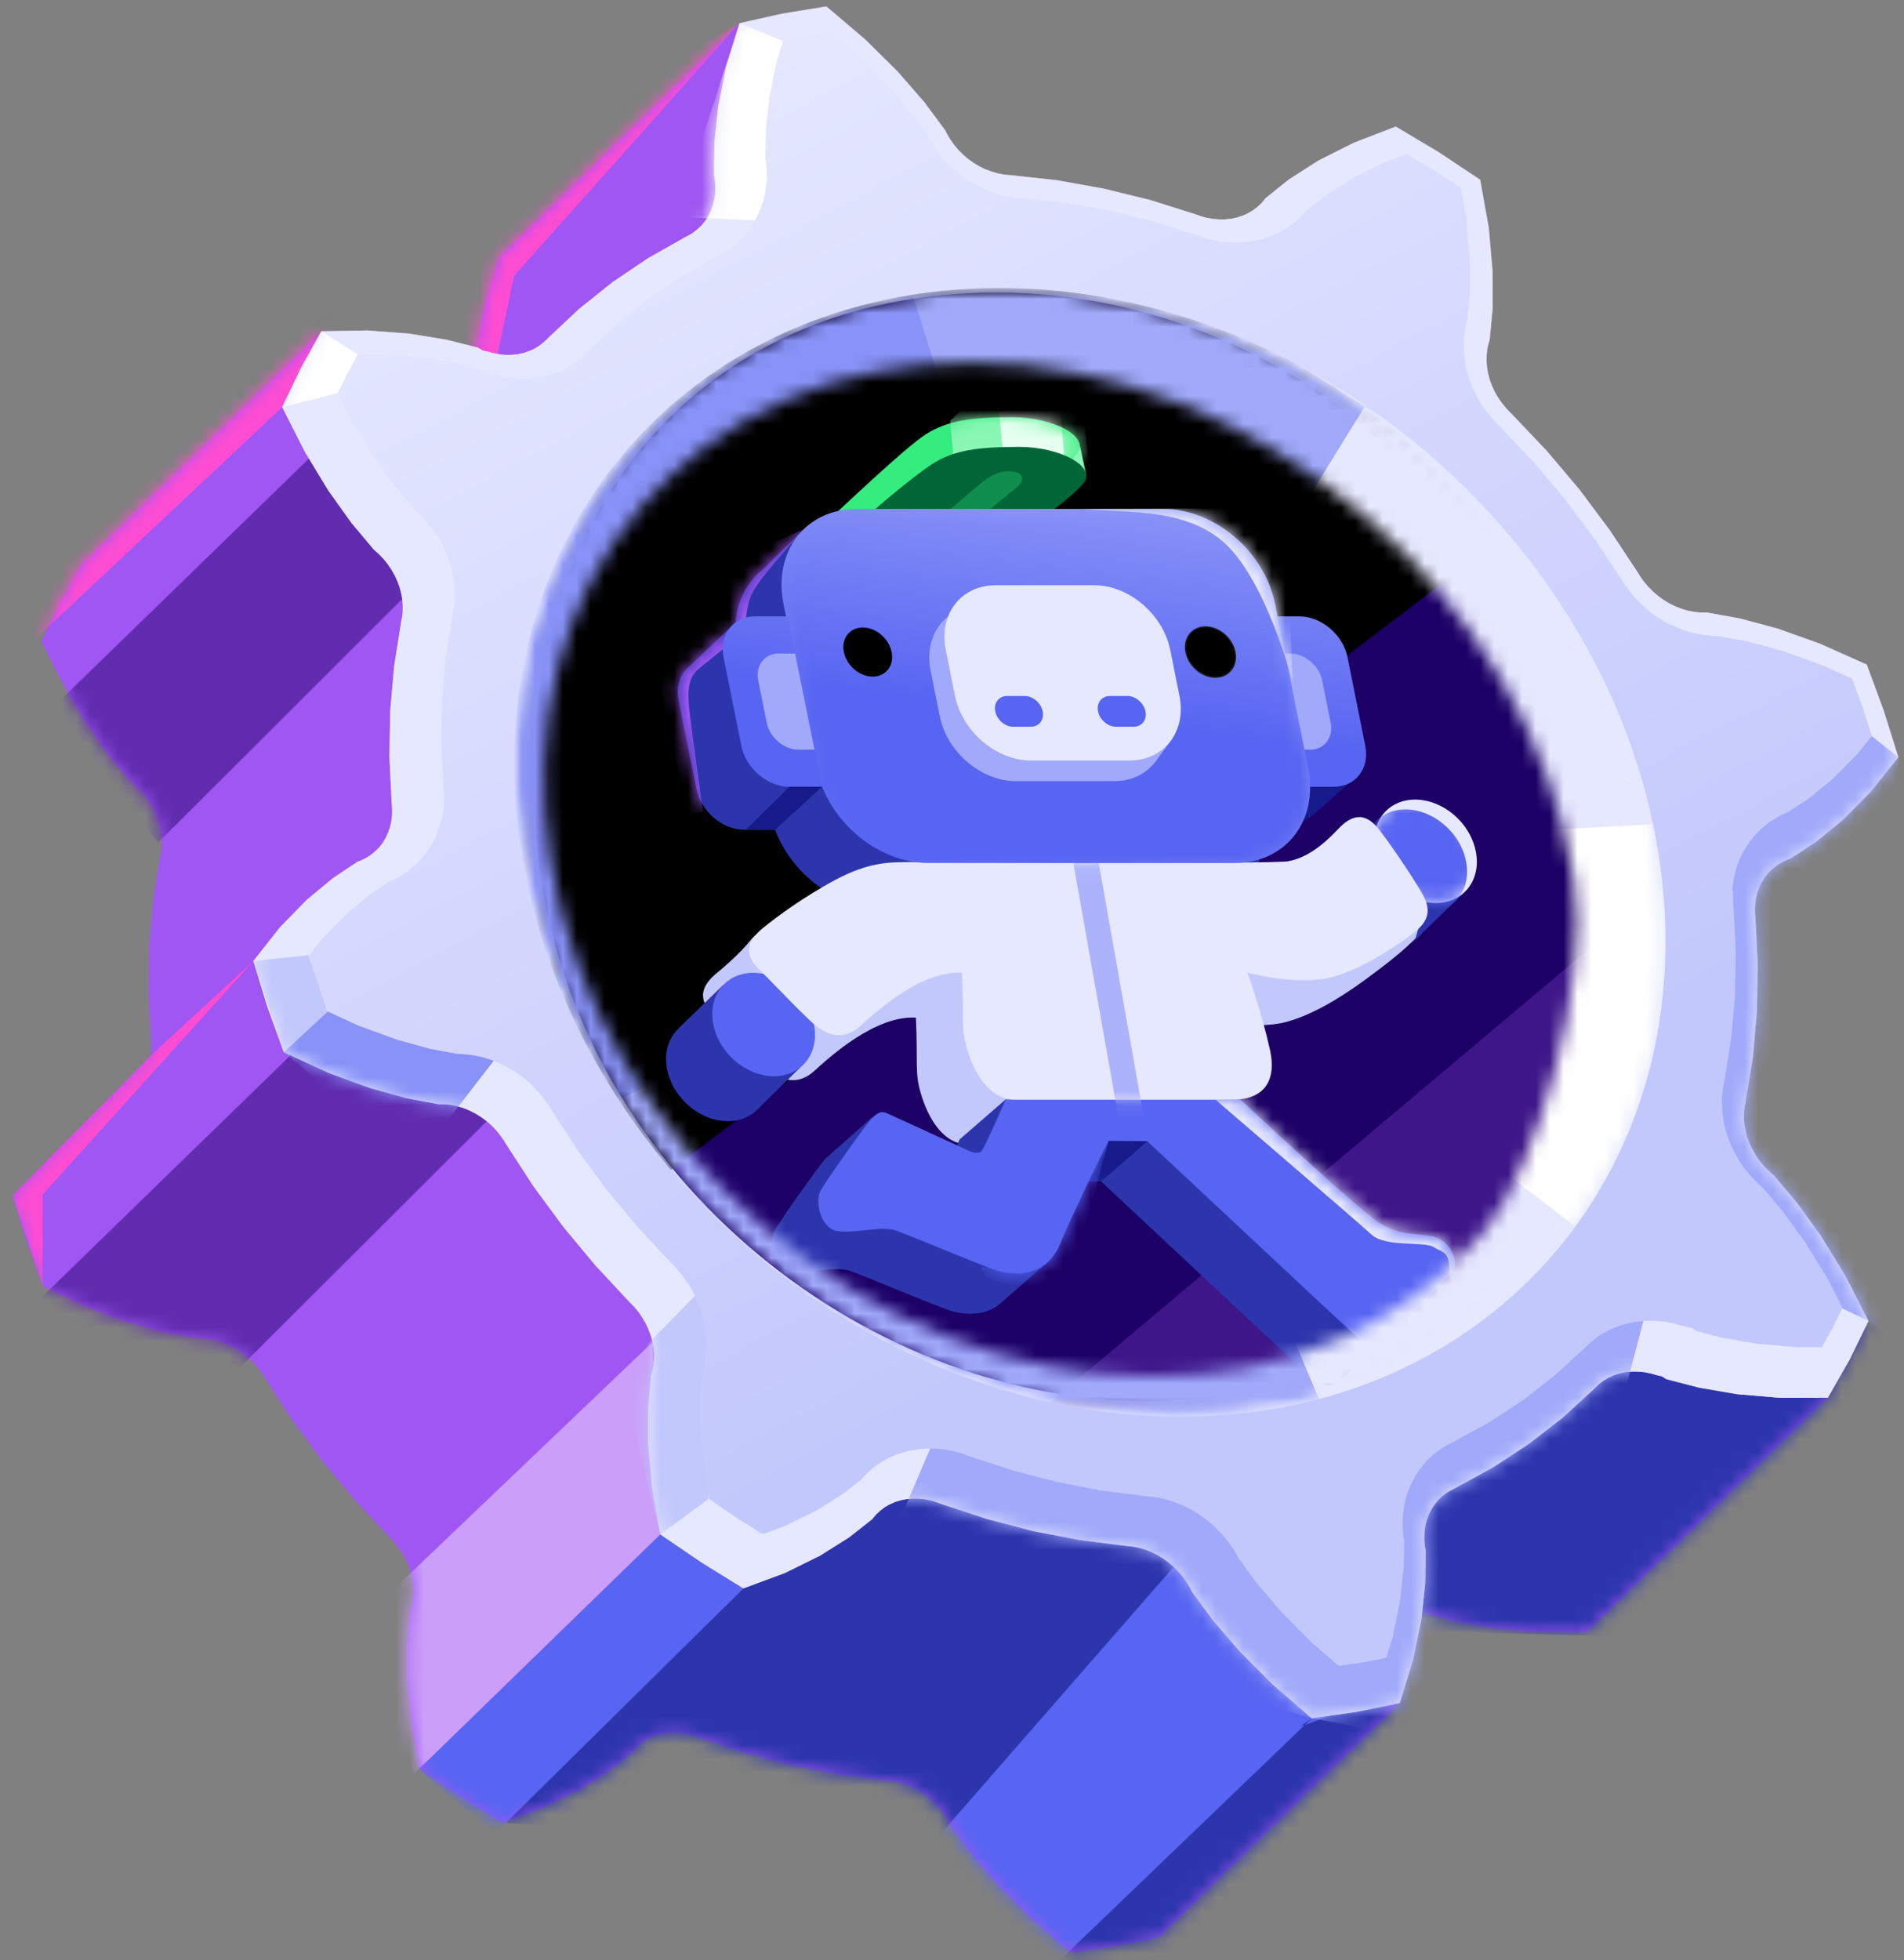 <svg viewBox="0 0 137 141" fill="none" xmlns="http://www.w3.org/2000/svg">
<rect x="0" y="0" width="137" height="141" fill="#808080" stroke="none"/>
<path d="M59.46 0.463L53.212 1.668L35.879 18.521L34.926 21.616L34.348 24.491L34.071 27.098L34.038 29.395L34.112 29.859L34.136 30.315L34.12 30.763L34.063 31.195L33.965 31.61L33.819 32.009L33.631 32.384L33.411 32.726L33.159 33.052L32.857 33.337L32.532 33.598L32.263 33.761L31.978 33.907L29.282 35.43L28.744 35.797L23.124 23.831L5.791 40.676L4.3 43.356L2.973 46.133L4.602 49.359L6.288 52.136L7.957 54.474L9.554 56.38L9.929 56.714L10.271 57.064L10.572 57.447L10.841 57.846L11.077 58.253L11.273 58.685L11.427 59.125L11.541 59.573L11.615 60.021L11.647 60.469L11.639 60.917L11.598 61.242L11.533 61.568L11.02 64.753L10.743 68.003L10.686 71.294L10.849 74.625L10.882 75.089L10.873 75.537L10.816 75.969L0.896 85.988L1.906 89.278L3.087 92.545L6.328 94.035L9.285 95.127L11.932 95.86L14.237 96.283L14.685 96.291L15.142 96.34L15.589 96.43L16.029 96.568L16.461 96.748L16.876 96.959L17.284 97.212L17.666 97.497L18.025 97.814L18.367 98.165L18.677 98.548L18.888 98.849L19.084 99.167L21.039 102.18L23.181 105.08L25.494 107.866L27.962 110.521L28.312 110.879L28.622 111.262L28.899 111.661L29.143 112.085L29.339 112.517L29.502 112.956L29.624 113.396L29.697 113.852L29.738 114.3L29.73 114.74L29.673 115.18L29.607 115.506L29.51 115.815L29.306 118.072V120.735L29.575 123.798L30.178 127.235L33.126 129.247L36.156 131.12L39.145 130.013L41.67 128.766L43.756 127.455L45.425 126.144L45.694 125.818L45.996 125.533L46.321 125.28L46.68 125.077L47.063 124.906L47.462 124.783L47.885 124.702L48.317 124.661H48.757L49.205 124.71L49.661 124.8L50.003 124.897L50.345 125.028L53.66 126.119L57.008 126.991L60.364 127.642L63.728 128.066L64.192 128.115L64.648 128.204L65.104 128.343L65.544 128.514L65.968 128.734L66.383 128.986L66.774 129.271L67.141 129.589L67.483 129.939L67.8 130.322L68.085 130.721L68.273 131.047L68.444 131.381L69.942 133.417L71.865 135.649L74.227 138.019L77.053 140.463L80.246 140.007L83.382 139.371L100.715 122.519L93.841 119.815L95.127 118.813L97.408 116.728L97.71 116.426L98.043 116.174L98.41 115.954L98.793 115.783L99.2 115.653L99.624 115.563L100.064 115.522H100.512L100.968 115.563L101.424 115.653L101.88 115.783L102.246 115.864L102.564 116.068L104.918 116.679L107.655 117.151L110.758 117.412L114.187 117.404L131.52 100.551L134.445 95.029L108.298 98.311L108.258 98.165L93.914 104.217L73.95 101.912L49.188 86.639L35.684 62.872L42.583 35.683L59.46 0.463Z" fill="#A056F2"/>
<mask id="mask0_3282_122325" style="mask-type:luminance" maskUnits="userSpaceOnUse" x="0" y="0" width="135" height="141">
<path d="M59.46 0.463L53.212 1.668L35.879 18.521L34.926 21.616L34.348 24.491L34.071 27.098L34.038 29.395L34.112 29.859L34.136 30.315L34.12 30.763L34.063 31.195L33.965 31.61L33.819 32.009L33.631 32.384L33.411 32.726L33.159 33.052L32.857 33.337L32.532 33.598L32.263 33.761L31.978 33.907L29.282 35.43L28.744 35.797L23.124 23.831L5.791 40.676L4.3 43.356L2.973 46.133L4.602 49.359L6.288 52.136L7.957 54.474L9.554 56.38L9.929 56.714L10.271 57.064L10.572 57.447L10.841 57.846L11.077 58.253L11.273 58.685L11.427 59.125L11.541 59.573L11.615 60.021L11.647 60.469L11.639 60.917L11.598 61.242L11.533 61.568L11.02 64.753L10.743 68.003L10.686 71.294L10.849 74.625L10.882 75.089L10.873 75.537L10.816 75.969L0.896 85.988L1.906 89.278L3.087 92.545L6.328 94.035L9.285 95.127L11.932 95.86L14.237 96.283L14.685 96.291L15.142 96.34L15.589 96.43L16.029 96.568L16.461 96.748L16.876 96.959L17.284 97.212L17.666 97.497L18.025 97.814L18.367 98.165L18.677 98.548L18.888 98.849L19.084 99.167L21.039 102.18L23.181 105.08L25.494 107.866L27.962 110.521L28.312 110.879L28.622 111.262L28.899 111.661L29.143 112.085L29.339 112.517L29.502 112.956L29.624 113.396L29.697 113.852L29.738 114.3L29.73 114.74L29.673 115.18L29.607 115.506L29.51 115.815L29.306 118.072V120.735L29.575 123.798L30.178 127.235L33.126 129.247L36.156 131.12L39.145 130.013L41.67 128.766L43.756 127.455L45.425 126.144L45.694 125.818L45.996 125.533L46.321 125.28L46.68 125.077L47.063 124.906L47.462 124.783L47.885 124.702L48.317 124.661H48.757L49.205 124.71L49.661 124.8L50.003 124.897L50.345 125.028L53.66 126.119L57.008 126.991L60.364 127.642L63.728 128.066L64.192 128.115L64.648 128.204L65.104 128.343L65.544 128.514L65.968 128.734L66.383 128.986L66.774 129.271L67.141 129.589L67.483 129.939L67.8 130.322L68.085 130.721L68.273 131.047L68.444 131.381L69.942 133.417L71.865 135.649L74.227 138.019L77.053 140.463L80.246 140.007L83.382 139.371L100.715 122.519L93.841 119.815L95.127 118.813L97.408 116.728L97.71 116.426L98.043 116.174L98.41 115.954L98.793 115.783L99.2 115.653L99.624 115.563L100.064 115.522H100.512L100.968 115.563L101.424 115.653L101.88 115.783L102.246 115.864L102.564 116.068L104.918 116.679L107.655 117.151L110.758 117.412L114.187 117.404L131.52 100.551L134.445 95.029L108.298 98.311L108.258 98.165L93.914 104.217L73.95 101.912L49.188 86.639L35.684 62.872L42.583 35.683L59.46 0.463Z" fill="white"/>
</mask>
<g mask="url(#mask0_3282_122325)">
<path d="M84.107 112.42L108.266 121.07L68.069 158.489L63.752 134.559L84.107 112.42Z" fill="#5865F2"/>
<path d="M53.489 114.268L36.156 131.121L66.375 133.426L86.135 110.79L62.424 102.278L53.489 114.268Z" fill="#2D35AD"/>
<path d="M30.137 127.275L35.553 131.975L53.489 114.267L47.527 110.374L30.137 127.275Z" fill="#5865F2"/>
<path d="M109.056 98.693L90.273 117.012L121.225 117.851L140.985 95.215L117.266 86.695" fill="#2D35AD"/>
<path d="M21.136 75.692L0.895 95.371L16.852 98.784L35.325 80.36L21.136 75.692Z" fill="#612CAF"/>
<path d="M10.816 75.969L0.895 85.987L3.086 92.544L3.07 85.93L18.228 69.135L10.816 75.969Z" fill="#FF4CD2"/>
<path d="M24.142 31.13L29.835 42.199L11.362 60.632L3.893 50.809L24.142 31.13Z" fill="#612CAF"/>
<path d="M33.159 7.313L-10.597 39.813L2.451 46.052L20.306 29.289L33.159 7.313Z" fill="#FF4CD2"/>
<path d="M46.957 96.552L28.329 114.325L26.911 130.411L47.511 110.382L46.957 96.552Z" fill="#CA9EF9"/>
<path d="M94.386 123.611L76.214 141.066L89.271 147.306L105.407 119.84L93.547 124.214" fill="#2D35AD"/>
<path d="M53.212 1.668L36.995 19.832L35.138 28.612L29.868 29.272L32.059 13.601L53.212 1.668Z" fill="#FF4CD2"/>
</g>
<path d="M107.077 26.878L107.199 27.334L107.362 27.774L107.565 28.206L107.81 28.629L108.095 29.028L108.412 29.411L108.763 29.769L111.288 32.425L113.65 35.218L115.833 38.143L117.845 41.181L118.04 41.498L118.26 41.808L118.578 42.191L118.928 42.541L119.294 42.859L119.694 43.152L120.101 43.404L120.532 43.616L120.98 43.795L121.428 43.926L121.893 44.015L122.357 44.064H122.821L125.183 44.488L127.912 45.221L130.966 46.312L134.322 47.811L135.544 51.126L136.595 54.474L134.599 56.966L132.604 58.978L130.665 60.566L128.841 61.756L128.531 61.878L128.238 62.016L127.879 62.236L127.546 62.497L127.252 62.79L126.992 63.108L126.764 63.466L126.584 63.841L126.438 64.248L126.34 64.663L126.283 65.112L126.267 65.559L126.307 66.032L126.478 69.412L126.413 72.76L126.128 76.05L125.599 79.284L125.534 79.61L125.493 79.944L125.477 80.4L125.509 80.856L125.591 81.312L125.705 81.768L125.868 82.208L126.071 82.648L126.307 83.072L126.584 83.479L126.902 83.862L127.252 84.22L127.635 84.562L129.289 86.509L131.015 88.904L132.758 91.738L134.444 95.029L133.068 97.847L131.52 100.551L128.091 100.559L124.996 100.299L122.251 99.826L119.897 99.216L119.579 99.012L119.213 98.93L118.757 98.8L118.301 98.71L117.845 98.67H117.397L116.957 98.71L116.533 98.8L116.134 98.93L115.743 99.11L115.385 99.321L115.043 99.574L114.741 99.875L112.461 101.969L110.017 103.866L107.419 105.569L104.682 107.067L104.389 107.214L104.112 107.377L103.778 107.63L103.485 107.915L103.216 108.24L102.996 108.582L102.808 108.957L102.662 109.356L102.556 109.772L102.499 110.212L102.483 110.66L102.507 111.116L102.589 111.588L102.548 113.901L102.271 116.524L101.676 119.408L100.715 122.519L97.579 123.154L94.386 123.61L91.56 121.167L89.198 118.797L87.275 116.565L85.777 114.529L85.606 114.195L85.418 113.877L85.133 113.47L84.816 113.087L84.474 112.737L84.107 112.419L83.716 112.134L83.301 111.881L82.877 111.661L82.437 111.49L81.981 111.352L81.525 111.262L81.061 111.213L77.697 110.79L74.341 110.146L70.993 109.267L67.678 108.175L67.336 108.053L66.994 107.947L66.538 107.858L66.09 107.809H65.65L65.218 107.849L64.795 107.931L64.396 108.053L64.013 108.224L63.654 108.428L63.329 108.68L63.027 108.965L62.758 109.291L61.089 110.603L59.004 111.914L56.478 113.16L53.489 114.268L50.459 112.394L47.511 110.383L46.908 106.945L46.639 103.883V101.219L46.843 98.971L46.94 98.653L47.006 98.328L47.063 97.896L47.071 97.448L47.03 97L46.957 96.552L46.834 96.104L46.672 95.664L46.476 95.233L46.232 94.817L45.963 94.41L45.645 94.027L45.295 93.669L42.827 91.021L40.514 88.236L38.372 85.328L36.417 82.314L36.221 81.996L36.01 81.695L35.7 81.312L35.366 80.962L34.999 80.644L34.617 80.359L34.209 80.107L33.794 79.895L33.362 79.716L32.922 79.585L32.474 79.488L32.018 79.439H31.57L29.265 79.007L26.626 78.274L23.661 77.191L20.42 75.692L19.238 72.434L18.229 69.135L20.151 66.7L22.081 64.721L23.963 63.165L25.722 61.992L26.023 61.878L26.3 61.739L26.659 61.519L26.977 61.259L27.27 60.974L27.522 60.656L27.734 60.306L27.913 59.931L28.052 59.54L28.149 59.125L28.206 58.685L28.215 58.237L28.182 57.781L28.019 54.449L28.076 51.151L28.361 47.901L28.866 44.724L28.931 44.398L28.972 44.064L28.98 43.616L28.956 43.168L28.874 42.72L28.76 42.272L28.605 41.833L28.41 41.409L28.174 40.993L27.905 40.594L27.604 40.22L27.262 39.861L26.895 39.535L25.29 37.621L23.621 35.284L21.935 32.506L20.305 29.289L21.633 26.503L23.124 23.831L26.447 23.774L29.461 24.003L32.116 24.434L34.413 25.013L34.723 25.216L35.081 25.29L35.529 25.412L35.969 25.493L36.417 25.534L36.849 25.526L37.28 25.477L37.696 25.387L38.087 25.249L38.469 25.078L38.82 24.858L39.145 24.605L39.447 24.304L41.679 22.211L44.073 20.297L46.623 18.578L49.311 17.055L49.596 16.908L49.864 16.745L50.19 16.485L50.492 16.2L50.744 15.882L50.972 15.531L51.151 15.157L51.298 14.758L51.396 14.342L51.461 13.911L51.477 13.471L51.445 13.015L51.371 12.55L51.404 10.253L51.681 7.647L52.267 4.772L53.212 1.668L56.307 0.976L59.46 0.463L62.262 2.841L64.607 5.163L66.513 7.354L68.004 9.366L68.175 9.691L68.362 10.009L68.647 10.408L68.957 10.783L69.299 11.125L69.666 11.443L70.056 11.72L70.464 11.964L70.895 12.176L71.335 12.339L71.783 12.469L72.24 12.559L72.704 12.599L76.06 12.966L79.424 13.569L82.771 14.391L86.103 15.442L86.445 15.564L86.795 15.662L87.251 15.743L87.699 15.784H88.147L88.587 15.735L89.002 15.646L89.41 15.515L89.792 15.344L90.151 15.132L90.485 14.88L90.794 14.587L91.063 14.253L92.741 12.909L94.851 11.557L97.408 10.27L100.43 9.105L103.509 10.938L106.506 12.933L107.125 16.395L107.394 19.474L107.402 22.162L107.191 24.442L107.093 24.76L107.02 25.086L106.971 25.526L106.963 25.974L106.995 26.43L107.077 26.878Z" fill="#CA9EF9"/>
<path d="M107.077 26.878L107.199 27.334L107.362 27.774L107.565 28.206L107.81 28.629L108.095 29.028L108.412 29.411L108.763 29.769L111.288 32.425L113.65 35.218L115.833 38.143L117.845 41.181L118.04 41.498L118.26 41.808L118.578 42.191L118.928 42.541L119.294 42.859L119.694 43.152L120.101 43.404L120.532 43.616L120.98 43.795L121.428 43.926L121.893 44.015L122.357 44.064H122.821L125.183 44.488L127.912 45.221L130.966 46.312L134.322 47.811L135.544 51.126L136.595 54.474L134.599 56.966L132.604 58.978L130.665 60.566L128.841 61.756L128.531 61.878L128.238 62.016L127.879 62.236L127.546 62.497L127.252 62.79L126.992 63.108L126.764 63.466L126.584 63.841L126.438 64.248L126.34 64.663L126.283 65.112L126.267 65.559L126.307 66.032L126.478 69.412L126.413 72.76L126.128 76.05L125.599 79.284L125.534 79.61L125.493 79.944L125.477 80.4L125.509 80.856L125.591 81.312L125.705 81.768L125.868 82.208L126.071 82.648L126.307 83.072L126.584 83.479L126.902 83.862L127.252 84.22L127.635 84.562L129.289 86.509L131.015 88.904L132.758 91.738L134.444 95.029L133.068 97.847L131.52 100.551L128.091 100.559L124.996 100.299L122.251 99.826L119.897 99.216L119.579 99.012L119.213 98.93L118.757 98.8L118.301 98.71L117.845 98.67H117.397L116.957 98.71L116.533 98.8L116.134 98.93L115.743 99.11L115.385 99.321L115.043 99.574L114.741 99.875L112.461 101.969L110.017 103.866L107.419 105.569L104.682 107.067L104.389 107.214L104.112 107.377L103.778 107.63L103.485 107.915L103.216 108.24L102.996 108.582L102.808 108.957L102.662 109.356L102.556 109.772L102.499 110.212L102.483 110.66L102.507 111.116L102.589 111.588L102.548 113.901L102.271 116.524L101.676 119.408L100.715 122.519L97.579 123.154L94.386 123.61L91.56 121.167L89.198 118.797L87.275 116.565L85.777 114.529L85.606 114.195L85.418 113.877L85.133 113.47L84.816 113.087L84.474 112.737L84.107 112.419L83.716 112.134L83.301 111.881L82.877 111.661L82.437 111.49L81.981 111.352L81.525 111.262L81.061 111.213L77.697 110.79L74.341 110.146L70.993 109.267L67.678 108.175L67.336 108.053L66.994 107.947L66.538 107.858L66.09 107.809H65.65L65.218 107.849L64.795 107.931L64.396 108.053L64.013 108.224L63.654 108.428L63.329 108.68L63.027 108.965L62.758 109.291L61.089 110.603L59.004 111.914L56.478 113.16L53.489 114.268L50.459 112.394L47.511 110.383L46.908 106.945L46.639 103.883V101.219L46.843 98.971L46.94 98.653L47.006 98.328L47.063 97.896L47.071 97.448L47.03 97L46.957 96.552L46.834 96.104L46.672 95.664L46.476 95.233L46.232 94.817L45.963 94.41L45.645 94.027L45.295 93.669L42.827 91.021L40.514 88.236L38.372 85.328L36.417 82.314L36.221 81.996L36.01 81.695L35.7 81.312L35.366 80.962L34.999 80.644L34.617 80.359L34.209 80.107L33.794 79.895L33.362 79.716L32.922 79.585L32.474 79.488L32.018 79.439H31.57L29.265 79.007L26.626 78.274L23.661 77.191L20.42 75.692L19.238 72.434L18.229 69.135L20.151 66.7L22.081 64.721L23.963 63.165L25.722 61.992L26.023 61.878L26.3 61.739L26.659 61.519L26.977 61.259L27.27 60.974L27.522 60.656L27.734 60.306L27.913 59.931L28.052 59.54L28.149 59.125L28.206 58.685L28.215 58.237L28.182 57.781L28.019 54.449L28.076 51.151L28.361 47.901L28.866 44.724L28.931 44.398L28.972 44.064L28.98 43.616L28.956 43.168L28.874 42.72L28.76 42.272L28.605 41.833L28.41 41.409L28.174 40.993L27.905 40.594L27.604 40.22L27.262 39.861L26.895 39.535L25.29 37.621L23.621 35.284L21.935 32.506L20.305 29.289L21.633 26.503L23.124 23.831L26.447 23.774L29.461 24.003L32.116 24.434L34.413 25.013L34.723 25.216L35.081 25.29L35.529 25.412L35.969 25.493L36.417 25.534L36.849 25.526L37.28 25.477L37.696 25.387L38.087 25.249L38.469 25.078L38.82 24.858L39.145 24.605L39.447 24.304L41.679 22.211L44.073 20.297L46.623 18.578L49.311 17.055L49.596 16.908L49.864 16.745L50.19 16.485L50.492 16.2L50.744 15.882L50.972 15.531L51.151 15.157L51.298 14.758L51.396 14.342L51.461 13.911L51.477 13.471L51.445 13.015L51.371 12.55L51.404 10.253L51.681 7.647L52.267 4.772L53.212 1.668L56.307 0.976L59.46 0.463L62.262 2.841L64.607 5.163L66.513 7.354L68.004 9.366L68.175 9.691L68.362 10.009L68.647 10.408L68.957 10.783L69.299 11.125L69.666 11.443L70.056 11.72L70.464 11.964L70.895 12.176L71.335 12.339L71.783 12.469L72.24 12.559L72.704 12.599L76.06 12.966L79.424 13.569L82.771 14.391L86.103 15.442L86.445 15.564L86.795 15.662L87.251 15.743L87.699 15.784H88.147L88.587 15.735L89.002 15.646L89.41 15.515L89.792 15.344L90.151 15.132L90.485 14.88L90.794 14.587L91.063 14.253L92.741 12.909L94.851 11.557L97.408 10.27L100.43 9.105L103.509 10.938L106.506 12.933L107.125 16.395L107.394 19.474L107.402 22.162L107.191 24.442L107.093 24.76L107.02 25.086L106.971 25.526L106.963 25.974L106.995 26.43L107.077 26.878Z" fill="#E6E8FF"/>
<mask id="mask1_3282_122325" style="mask-type:luminance" maskUnits="userSpaceOnUse" x="18" y="0" width="119" height="124">
<path d="M56.308 0.976L53.212 1.668L52.267 4.771L51.681 7.647L51.404 10.253L51.371 12.55L51.445 13.014L51.478 13.47L51.461 13.91L51.396 14.342L51.298 14.758L51.151 15.156L50.972 15.531L50.745 15.882L50.492 16.199L50.19 16.484L49.865 16.745L49.596 16.908L49.311 17.055L46.623 18.578L44.074 20.296L41.679 22.21L39.447 24.304L39.145 24.605L38.82 24.857L38.469 25.077L38.087 25.249L37.696 25.387L37.28 25.477L36.849 25.526L36.417 25.534L35.969 25.493L35.529 25.411L35.081 25.289L34.723 25.216L34.413 25.013L32.117 24.434L29.461 24.003L26.447 23.774L23.124 23.831L21.634 26.503L20.305 29.289L21.935 32.506L23.621 35.284L25.29 37.621L26.895 39.535L27.261 39.861L27.604 40.219L27.905 40.594L28.174 40.994L28.41 41.408L28.606 41.832L28.761 42.272L28.874 42.72L28.956 43.168L28.98 43.616L28.972 44.064L28.931 44.398L28.866 44.723L28.361 47.901L28.076 51.15L28.019 54.449L28.182 57.781L28.214 58.237L28.206 58.685L28.149 59.125L28.052 59.54L27.913 59.931L27.734 60.306L27.522 60.656L27.27 60.973L26.976 61.258L26.659 61.52L26.3 61.739L26.023 61.877L25.722 61.992L23.963 63.164L22.081 64.72L20.151 66.699L18.229 69.135L19.239 72.433L20.42 75.692L23.661 77.19L26.627 78.274L29.266 79.007L31.57 79.439H32.018L32.474 79.488L32.923 79.585L33.363 79.716L33.794 79.895L34.209 80.106L34.617 80.359L35 80.644L35.366 80.962L35.7 81.312L36.01 81.695L36.222 81.996L36.417 82.314L38.372 85.327L40.514 88.236L42.827 91.021L45.295 93.668L45.645 94.027L45.963 94.409L46.232 94.817L46.476 95.232L46.672 95.664L46.834 96.103L46.957 96.552L47.03 97L47.071 97.448L47.062 97.896L47.006 98.328L46.941 98.653L46.842 98.971L46.639 101.219V103.882L46.908 106.945L47.511 110.382L50.459 112.395L53.489 114.268L56.479 113.16L59.003 111.914L61.089 110.602L62.759 109.291L63.027 108.965L63.328 108.68L63.655 108.427L64.013 108.224L64.396 108.053L64.795 107.931L65.218 107.85L65.65 107.808H66.09L66.538 107.858L66.994 107.947L67.336 108.053L67.678 108.175L70.993 109.267L74.341 110.146L77.697 110.79L81.061 111.213L81.525 111.262L81.981 111.351L82.437 111.49L82.877 111.661L83.301 111.881L83.716 112.134L84.107 112.419L84.474 112.736L84.815 113.087L85.134 113.469L85.419 113.877L85.606 114.194L85.777 114.529L87.276 116.564L89.198 118.796L91.56 121.166L94.386 123.611L97.58 123.154L100.715 122.519L101.676 119.407L102.271 116.524L102.548 113.901L102.589 111.588L102.507 111.115L102.482 110.659L102.499 110.211L102.556 109.772L102.662 109.356L102.809 108.957L102.996 108.583L103.215 108.24L103.485 107.914L103.778 107.63L104.112 107.377L104.388 107.214L104.682 107.067L107.419 105.568L110.017 103.866L112.461 101.968L114.742 99.875L115.043 99.574L115.384 99.321L115.743 99.109L116.134 98.93L116.533 98.8L116.957 98.71L117.397 98.669H117.845L118.301 98.71L118.757 98.8L119.213 98.93L119.58 99.012L119.897 99.215L122.251 99.826L124.996 100.299L128.091 100.559L131.521 100.551L133.068 97.847L134.444 95.029L132.758 91.738L131.016 88.903L129.289 86.508L127.635 84.562L127.252 84.22L126.902 83.861L126.584 83.479L126.307 83.072L126.071 82.648L125.867 82.208L125.705 81.768L125.591 81.312L125.51 80.856L125.477 80.4L125.493 79.944L125.534 79.609L125.599 79.284L126.128 76.05L126.413 72.76L126.479 69.412L126.307 66.032L126.267 65.559L126.283 65.112L126.34 64.663L126.438 64.248L126.584 63.84L126.764 63.466L126.992 63.107L127.252 62.79L127.545 62.497L127.88 62.236L128.238 62.016L128.531 61.877L128.841 61.756L130.665 60.566L132.604 58.978L134.6 56.966L136.595 54.473L135.544 51.126L134.323 47.811L130.967 46.312L127.912 45.221L125.183 44.487L122.821 44.064H122.357L121.893 44.015L121.429 43.926L120.981 43.795L120.533 43.616L120.101 43.405L119.693 43.152L119.295 42.858L118.928 42.541L118.578 42.191L118.26 41.808L118.04 41.498L117.845 41.181L115.833 38.143L113.65 35.218L111.288 32.425L108.763 29.769L108.412 29.411L108.095 29.028L107.81 28.629L107.566 28.205L107.362 27.773L107.199 27.334L107.077 26.878L106.995 26.43L106.963 25.974L106.971 25.526L107.019 25.086L107.093 24.76L107.191 24.442L107.403 22.162L107.394 19.474L107.126 16.395L106.506 12.933L103.509 10.938L100.43 9.105L97.408 10.269L94.85 11.556L92.741 12.908L91.063 14.253L90.794 14.586L90.485 14.879L90.151 15.132L89.792 15.344L89.41 15.515L89.003 15.646L88.587 15.735L88.147 15.784H87.699L87.251 15.743L86.795 15.662L86.445 15.564L86.103 15.442L82.772 14.391L79.424 13.568L76.06 12.965L72.704 12.599L72.24 12.559L71.784 12.468L71.336 12.339L70.896 12.175L70.464 11.964L70.056 11.719L69.666 11.442L69.299 11.125L68.957 10.782L68.648 10.408L68.362 10.009L68.175 9.691L68.004 9.365L66.514 7.354L64.608 5.163L62.262 2.841L59.46 0.463L56.308 0.976Z" fill="white"/>
</mask>
<g mask="url(#mask1_3282_122325)">
<path d="M23.123 23.831L25.73 25.493L24.296 28.287L20.305 29.288L23.123 23.831Z" fill="white"/>
<path d="M53.212 1.668L56.331 2.955L56.274 15.93L48.699 15.604L53.212 1.668Z" fill="white"/>
<path d="M18.228 69.135L22.211 68.72L23.571 72.776L20.419 75.692L18.228 69.135Z" fill="#C3C8FC"/>
<path d="M43.674 99.679L51.664 91.534L50.972 107.849L47.51 110.382L43.641 94.662" fill="#C3C8FC"/>
<path d="M134.664 52.951L136.594 54.474L138.794 97.734L134.444 95.029L132.497 94.093L120.784 83.96L121.664 55.851L134.664 52.951Z" fill="#A0A9FA"/>
<path d="M94.386 123.61L62.53 114.504L67.914 101.911L99.477 103.5L119.025 92.08L116.826 100.429L105.626 113.388L103.215 125.239L94.386 123.61Z" fill="#A0A9FA"/>
<path d="M18.53 77.444L23.572 72.776L37.068 74.316L29.868 83.626L20.419 75.692" fill="#8892F7"/>
<path d="M116.305 62.994C113.845 39.829 93.906 21.046 71.767 21.046C49.628 21.046 36.213 38.069 38.673 61.234C41.133 84.399 62.164 100.592 82.005 100.771C104.144 100.967 118.765 86.167 116.305 62.994Z" fill="#1D0066"/>
<mask id="mask2_3282_122325" style="mask-type:luminance" maskUnits="userSpaceOnUse" x="38" y="21" width="79" height="80">
<path d="M116.305 62.994C113.845 39.829 93.906 21.046 71.767 21.046C49.628 21.046 36.213 38.069 38.673 61.234C41.133 84.399 62.164 100.592 82.005 100.771C104.144 100.967 118.765 86.167 116.305 62.994Z" fill="white"/>
</mask>
<g mask="url(#mask2_3282_122325)">
<path d="M109.104 37.907L46.239 85.719L20.215 44.977L67.547 5.139L109.104 37.907Z" fill="black"/>
<path d="M160.362 97.269L97.505 145.082L71.481 104.347L118.805 64.501L160.362 97.269Z" fill="#3E1689"/>
</g>
</g>
<path d="M75.359 90.818L71.938 93.799L72.956 91.201L75.359 90.818Z" fill="#2D35AD"/>
<path d="M102.081 67.403C103.396 66.129 103.196 63.789 101.635 62.176C100.073 60.564 97.741 60.289 96.426 61.563C95.111 62.837 95.31 65.176 96.872 66.789C98.433 68.401 100.766 68.676 102.081 67.403Z" fill="#2D35AD"/>
<path d="M93.792 58.923L91.014 61.358L91.462 58.711L93.792 58.923Z" fill="#612CAF"/>
<path d="M74.821 62.458H67.735C65.234 62.458 62.783 60.373 62.261 57.799L61.602 54.509C61.08 51.935 62.693 49.85 65.194 49.85H72.28C74.781 49.85 77.232 51.935 77.754 54.509L78.413 57.799C78.935 60.373 77.322 62.458 74.821 62.458Z" fill="#612CAF"/>
<path d="M74.944 65.594H61.822C60.29 65.594 59.101 65.3 56.804 66.522C55.403 67.263 54.792 66.636 54.026 67.614C53.261 68.591 51.925 69.715 51.567 70.008C50.646 70.766 50.06 71.751 51.249 72.916C52.438 74.081 54.54 76.345 55.419 77.046C56.299 77.746 57.439 78.088 58.588 77.046C59.736 76.003 62.986 73.038 65.902 73.209C66.057 76.516 65.796 77.16 66.277 78.732C66.757 80.304 67.792 82.34 69.714 82.34H85.443C87.194 82.34 88.652 81.412 88.057 78.732C87.463 76.052 86.453 73.209 86.453 73.209C86.453 73.209 89.662 74.081 92.114 73.617C94.565 73.152 97.53 71.002 98.304 70.424C99.567 69.487 103.354 66.766 102.727 65.65C102.1 64.535 96.235 63.182 95.6 62.555C94.964 61.928 94.126 61.635 92.969 62.873C91.812 64.111 90.656 64.95 89.401 65.186C88.147 65.422 74.944 65.594 74.944 65.594Z" fill="#C3C8FC"/>
<path d="M83.084 54.562C83.707 53.958 83.612 52.847 82.87 52.081C82.128 51.316 81.022 51.184 80.398 51.788C79.774 52.392 79.87 53.503 80.612 54.269C81.353 55.035 82.46 55.166 83.084 54.562Z" fill="#612CAF"/>
<path d="M83.084 54.562C83.707 53.958 83.612 52.847 82.87 52.081C82.128 51.316 81.022 51.184 80.398 51.788C79.774 52.392 79.87 53.503 80.612 54.269C81.353 55.035 82.46 55.166 83.084 54.562Z" fill="#612CAF"/>
<path d="M58.423 54.567C59.047 53.963 58.952 52.852 58.21 52.086C57.468 51.32 56.361 51.189 55.738 51.793C55.114 52.397 55.21 53.508 55.951 54.273C56.693 55.039 57.8 55.171 58.423 54.567Z" fill="#612CAF"/>
<path d="M89.434 59.061H88.277L86.884 52.145H88.041C89.084 52.145 90.11 53.017 90.322 54.092L90.933 57.122C91.152 58.197 90.476 59.069 89.434 59.069V59.061Z" fill="#612CAF"/>
<path d="M67.279 57.813H66.024C65.43 57.813 65.047 58.31 65.169 58.921C65.291 59.532 65.878 60.029 66.472 60.029H67.727C68.321 60.029 68.704 59.532 68.582 58.921C68.46 58.31 67.873 57.813 67.279 57.813Z" fill="#612CAF"/>
<path d="M74.675 57.813H73.42C72.826 57.813 72.443 58.31 72.565 58.921C72.687 59.532 73.274 60.029 73.868 60.029H75.123C75.717 60.029 76.1 59.532 75.978 58.921C75.856 58.31 75.269 57.813 74.675 57.813Z" fill="#612CAF"/>
<path d="M92.928 59.168H90.591L88.123 46.909H90.46C92.04 46.909 93.596 48.229 93.922 49.858L95.201 56.219C95.527 57.848 94.508 59.168 92.928 59.168Z" fill="#161A8A"/>
<path d="M90.916 57.163H89.76L88.367 50.248H89.524C90.566 50.248 91.593 51.12 91.804 52.195L92.415 55.225C92.635 56.3 91.959 57.172 90.916 57.172V57.163Z" fill="#612CAF"/>
<path d="M54.451 79.858C55.766 78.584 55.566 76.244 54.005 74.632C52.443 73.019 50.111 72.744 48.796 74.018C47.48 75.292 47.68 77.632 49.242 79.244C50.803 80.857 53.136 81.131 54.451 79.858Z" fill="#2D35AD"/>
<path d="M69.039 81.997C68.151 84.034 67.589 85.198 67.45 85.451C67.312 85.703 67.181 86.07 66.22 85.606C65.259 85.141 60.861 83.146 60.527 82.991C60.193 82.836 59.892 82.82 59.378 83.382C58.865 83.944 55.933 88.074 55.68 88.636C55.428 89.198 55.55 90.591 56.413 91.25C57.277 91.91 59.924 90.998 61.105 91.405C62.286 91.812 67.222 93.914 68.338 94.272C69.454 94.631 71.889 94.948 72.965 92.35C74.04 89.752 76.434 84.962 76.434 84.962L79.228 84.987C79.228 84.987 93.425 98.272 93.996 98.776C94.566 99.281 95.405 100.153 96.48 99.241C97.555 98.329 100.748 94.859 101.22 94.297C101.693 93.735 101.025 92.13 99.844 91.853C98.663 91.576 97.498 91.812 96.016 90.924C94.533 90.037 85.924 81.989 85.924 81.989L72.354 79.098L69.022 81.989L69.039 81.997Z" fill="#2D35AD"/>
<mask id="mask3_3282_122325" style="mask-type:luminance" maskUnits="userSpaceOnUse" x="55" y="79" width="47" height="21">
<path d="M69.038 81.997C68.15 84.034 67.588 85.198 67.45 85.451C67.312 85.703 67.181 86.07 66.22 85.606C65.259 85.141 60.861 83.146 60.527 82.991C60.193 82.836 59.891 82.82 59.378 83.382C58.865 83.944 55.933 88.074 55.68 88.636C55.428 89.198 55.55 90.591 56.413 91.25C57.277 91.91 59.924 90.998 61.105 91.405C62.286 91.812 67.222 93.914 68.338 94.272C69.454 94.631 71.889 94.948 72.964 92.35C74.04 89.752 76.434 84.962 76.434 84.962L79.228 84.987C79.228 84.987 93.425 98.272 93.995 98.776C94.566 99.281 95.404 100.153 96.48 99.241C97.555 98.329 100.748 94.859 101.22 94.297C101.693 93.735 101.025 92.13 99.844 91.853C98.662 91.576 97.498 91.812 96.015 90.924C94.533 90.037 85.923 81.989 85.923 81.989L72.353 79.098L69.022 81.989L69.038 81.997Z" fill="white"/>
</mask>
<g mask="url(#mask3_3282_122325)">
<path d="M82.567 82.094L79.236 84.985L77.004 84.969L79.765 82.069L82.567 82.094Z" fill="#161A8A"/>
</g>
<path d="M85.532 65.308H63.459C59.794 65.308 56.202 62.253 55.436 58.482L53.057 46.671C52.3 42.9 54.654 39.846 58.328 39.846H80.401C84.066 39.846 87.658 42.9 88.424 46.671L90.802 58.482C91.56 62.253 89.206 65.308 85.532 65.308Z" fill="#612CAF"/>
<path d="M90.802 58.482L88.424 46.672C87.666 42.901 84.074 39.846 80.401 39.846H58.563L58.058 37.875L54.686 41.149C54.564 41.255 54.442 41.377 54.328 41.492L54.303 41.516C53.155 42.77 52.634 44.611 53.049 46.672L55.427 58.482C56.185 62.254 59.777 65.308 63.45 65.308H85.524C89.189 65.308 91.551 62.254 90.794 58.482H90.802Z" fill="#2D35AD"/>
<mask id="mask4_3282_122325" style="mask-type:luminance" maskUnits="userSpaceOnUse" x="52" y="37" width="39" height="29">
<path d="M90.802 58.483L88.424 46.673C87.666 42.902 84.074 39.847 80.401 39.847H58.563L58.058 37.876L54.686 41.15C54.564 41.256 54.442 41.378 54.328 41.492L54.303 41.517C53.155 42.771 52.634 44.612 53.049 46.673L55.427 58.483C56.185 62.255 59.777 65.309 63.45 65.309H85.524C89.189 65.309 91.551 62.255 90.794 58.483H90.802Z" fill="white"/>
</mask>
<g mask="url(#mask4_3282_122325)">
<path d="M57.839 38.072C56.438 39.701 54.768 41.469 54.157 42.593C53.473 43.864 53.619 46.584 53.619 46.584L52.015 46.356C52.015 46.356 52.381 41.501 53.033 40.654C53.684 39.807 57.839 38.072 57.839 38.072Z" fill="#A056F2"/>
</g>
<path d="M76.85 59.436H69.763C67.263 59.436 64.811 57.351 64.29 54.777L63.63 51.486C63.109 48.912 64.721 46.827 67.222 46.827H74.308C76.809 46.827 79.261 48.912 79.782 51.486L80.442 54.777C80.963 57.351 79.35 59.436 76.85 59.436Z" fill="#612CAF"/>
<path d="M85.104 51.535C85.728 50.931 85.632 49.821 84.89 49.055C84.149 48.289 83.042 48.158 82.418 48.762C81.794 49.366 81.89 50.476 82.632 51.242C83.373 52.008 84.48 52.139 85.104 51.535Z" fill="#612CAF"/>
<path d="M85.104 51.535C85.728 50.931 85.632 49.821 84.89 49.055C84.149 48.289 83.042 48.158 82.418 48.762C81.794 49.366 81.89 50.476 82.632 51.242C83.373 52.008 84.48 52.139 85.104 51.535Z" fill="#612CAF"/>
<path d="M60.453 51.532C61.077 50.928 60.981 49.818 60.239 49.052C59.498 48.286 58.391 48.155 57.767 48.759C57.143 49.363 57.239 50.473 57.981 51.239C58.722 52.005 59.829 52.136 60.453 51.532Z" fill="#612CAF"/>
<path d="M62.807 80.327L59.761 83.031L62.864 83.74L62.807 80.327Z" fill="#2D35AD"/>
<path d="M52.056 70.839L48.855 73.95L52.056 74.17V70.839Z" fill="#2D35AD"/>
<path d="M57.618 76.76C57.618 76.76 54.442 79.856 54.491 79.815C54.54 79.774 54.018 76.264 54.018 76.264L57.61 76.76H57.618Z" fill="#2D35AD"/>
<path d="M69.307 54.785H68.052C67.458 54.785 67.075 55.282 67.197 55.893C67.319 56.504 67.906 57.001 68.5 57.001H69.755C70.349 57.001 70.732 56.504 70.61 55.893C70.488 55.282 69.901 54.785 69.307 54.785Z" fill="#612CAF"/>
<path d="M76.695 54.785H75.44C74.846 54.785 74.463 55.282 74.585 55.893C74.707 56.504 75.294 57.001 75.888 57.001H77.143C77.737 57.001 78.12 56.504 77.998 55.893C77.876 55.282 77.289 54.785 76.695 54.785Z" fill="#612CAF"/>
<path d="M77.941 57.953H70.854C68.354 57.953 65.902 55.867 65.381 53.294L64.721 50.003C64.2 47.429 65.812 45.344 68.313 45.344H75.399C77.9 45.344 80.352 47.429 80.873 50.003L81.533 53.294C82.054 55.867 80.441 57.953 77.941 57.953Z" fill="#612CAF"/>
<path d="M70.398 53.302H69.144C68.549 53.302 68.167 53.799 68.289 54.41C68.411 55.02 68.998 55.517 69.592 55.517H70.846C71.441 55.517 71.824 55.02 71.702 54.41C71.579 53.799 70.993 53.302 70.398 53.302Z" fill="#612CAF"/>
<path d="M77.786 53.302H76.532C75.937 53.302 75.554 53.799 75.677 54.41C75.799 55.02 76.385 55.517 76.98 55.517H78.234C78.829 55.517 79.212 55.02 79.089 54.41C78.967 53.799 78.381 53.302 77.786 53.302Z" fill="#612CAF"/>
<path d="M97.685 55.818L94.59 58.53L93.897 55.476L97.685 55.818Z" fill="#161A8A"/>
<path d="M53.441 47.437H53.147L52.536 45.148L49.653 47.893C48.961 48.423 48.618 49.343 48.83 50.386L50.109 56.747C50.435 58.376 51.991 59.696 53.571 59.696H55.908L53.441 47.437Z" fill="#2D35AD"/>
<mask id="mask5_3282_122325" style="mask-type:luminance" maskUnits="userSpaceOnUse" x="48" y="45" width="8" height="15">
<path d="M53.441 47.438H53.147L52.536 45.149L49.653 47.894C48.961 48.424 48.618 49.344 48.83 50.387L50.109 56.748C50.435 58.377 51.991 59.697 53.571 59.697H55.908L53.441 47.438Z" fill="white"/>
</mask>
<g mask="url(#mask5_3282_122325)">
<path d="M52.544 46.281C52.544 46.281 51.843 46.843 50.32 48.073C49.319 48.888 49.465 50.061 49.734 52.154C50.003 54.247 50.581 58.361 50.581 58.361L49.547 58.776L47.127 47.609L53.701 43.414L52.503 46.387" fill="#A056F2"/>
</g>
<path d="M79.09 58.457H72.004C69.503 58.457 67.051 56.372 66.53 53.798L65.87 50.508C65.349 47.934 66.962 45.849 69.462 45.849H76.549C79.049 45.849 81.501 47.934 82.022 50.508L82.682 53.798C83.203 56.372 81.59 58.457 79.09 58.457Z" fill="#A0A9FA"/>
<path d="M87.342 50.56C87.966 49.956 87.87 48.845 87.129 48.079C86.387 47.314 85.28 47.182 84.656 47.786C84.033 48.39 84.128 49.501 84.87 50.267C85.612 51.032 86.719 51.164 87.342 50.56Z" stroke="#1E1E1E" stroke-width="0.179" stroke-miterlimit="10"/>
<path d="M87.342 50.56C87.966 49.956 87.87 48.845 87.129 48.079C86.387 47.314 85.28 47.182 84.656 47.786C84.033 48.39 84.128 49.501 84.87 50.267C85.612 51.032 86.719 51.164 87.342 50.56Z" fill="black"/>
<path d="M62.69 50.565C63.314 49.961 63.218 48.85 62.477 48.084C61.735 47.318 60.628 47.187 60.005 47.791C59.381 48.395 59.477 49.506 60.218 50.272C60.96 51.037 62.067 51.169 62.69 50.565Z" fill="black"/>
<path d="M93.702 55.061H92.545L91.153 48.145H92.309C93.352 48.145 94.378 49.017 94.59 50.092L95.201 53.122C95.421 54.197 94.745 55.069 93.702 55.069V55.061Z" fill="#A0A9FA"/>
<path d="M71.539 53.815H70.284C69.69 53.815 69.307 54.311 69.429 54.922C69.551 55.533 70.138 56.03 70.732 56.03H71.987C72.581 56.03 72.964 55.533 72.842 54.922C72.72 54.311 72.133 53.815 71.539 53.815Z" fill="#5865F2"/>
<path d="M78.935 53.815H77.68C77.086 53.815 76.703 54.311 76.825 54.922C76.947 55.533 77.534 56.03 78.128 56.03H79.383C79.977 56.03 80.36 55.533 80.238 54.922C80.116 54.311 79.529 53.815 78.935 53.815Z" fill="#5865F2"/>
<path d="M105.268 64.281L101.823 67.613L102.914 63.801L105.268 64.281Z" fill="#2D35AD"/>
<path d="M95.967 56.6H93.629L91.161 44.342H93.499C95.079 44.342 96.635 45.661 96.96 47.29L98.239 53.652C98.565 55.281 97.547 56.6 95.967 56.6Z" fill="url(#paint0_linear_3282_122325)"/>
<path d="M94.248 53.928H93.091L91.698 47.013H92.855C93.897 47.013 94.924 47.884 95.135 48.959L95.746 51.989C95.966 53.065 95.29 53.936 94.248 53.936V53.928Z" fill="#A0A9FA"/>
<path d="M105.398 64.162C106.713 62.889 106.513 60.549 104.952 58.936C103.39 57.324 101.058 57.049 99.743 58.323C98.427 59.596 98.627 61.936 100.189 63.549C101.75 65.161 104.083 65.436 105.398 64.162Z" fill="#E6E8FF"/>
<mask id="mask6_3282_122325" style="mask-type:luminance" maskUnits="userSpaceOnUse" x="98" y="57" width="9" height="8">
<path d="M99.743 58.325C101.058 57.051 103.39 57.326 104.952 58.938C106.513 60.551 106.713 62.891 105.398 64.164C104.082 65.438 101.75 65.163 100.189 63.55C98.627 61.938 98.427 59.598 99.743 58.325Z" fill="white"/>
</mask>
<g mask="url(#mask6_3282_122325)">
<path d="M104.691 64.867C106.007 63.594 105.807 61.254 104.245 59.641C102.684 58.029 100.352 57.754 99.037 59.028C97.721 60.301 97.921 62.641 99.483 64.254C101.044 65.866 103.376 66.141 104.691 64.867Z" fill="#5865F2"/>
</g>
<path d="M57.773 76.623C59.089 75.35 58.889 73.01 57.327 71.397C55.766 69.785 53.434 69.51 52.118 70.784C50.803 72.057 51.003 74.397 52.564 76.01C54.126 77.622 56.458 77.897 57.773 76.623Z" fill="#5865F2"/>
<path d="M72.362 79.106C71.474 81.142 70.912 82.307 70.773 82.559C70.635 82.812 70.504 83.178 69.543 82.714C68.582 82.25 64.184 80.254 63.85 80.1C63.516 79.945 63.215 79.928 62.701 80.49C62.188 81.052 59.256 85.182 59.003 85.744C58.751 86.306 58.873 87.699 59.736 88.359C60.6 89.019 63.247 88.106 64.428 88.513C65.609 88.921 70.57 91.03 71.661 91.381C72.753 91.731 75.212 92.057 76.288 89.458C77.371 86.86 79.757 82.071 79.757 82.071L82.551 82.095C82.551 82.095 96.748 95.38 97.319 95.885C97.889 96.39 98.728 97.261 99.803 96.349C100.878 95.437 104.071 91.967 104.543 91.405C105.016 90.843 104.348 89.239 103.167 88.962C101.986 88.685 100.821 88.921 99.339 88.033C97.856 87.145 89.247 79.098 89.247 79.098H72.353L72.362 79.106Z" fill="#5865F2"/>
<mask id="mask7_3282_122325" style="mask-type:luminance" maskUnits="userSpaceOnUse" x="58" y="79" width="47" height="18">
<path d="M72.361 79.106C71.474 81.142 70.912 82.307 70.773 82.559C70.635 82.812 70.504 83.178 69.543 82.714C68.582 82.25 64.184 80.254 63.85 80.099C63.516 79.945 63.214 79.928 62.701 80.49C62.188 81.052 59.256 85.182 59.003 85.744C58.751 86.306 58.873 87.699 59.736 88.359C60.6 89.019 63.247 88.106 64.428 88.513C65.609 88.921 70.569 91.03 71.661 91.381C72.752 91.731 75.212 92.057 76.287 89.458C77.371 86.86 79.757 82.071 79.757 82.071L82.551 82.095C82.551 82.095 96.748 95.38 97.318 95.885C97.888 96.39 98.727 97.261 99.803 96.349C100.878 95.437 104.071 91.967 104.543 91.405C105.016 90.843 104.348 89.239 103.167 88.962C101.986 88.685 100.821 88.921 99.338 88.033C97.856 87.145 89.246 79.098 89.246 79.098H72.353L72.361 79.106Z" fill="white"/>
</mask>
<g mask="url(#mask7_3282_122325)">
<path d="M87.455 79.105C87.455 79.105 97.685 87.894 98.695 88.823C99.705 89.751 102.491 89.27 103.167 89.718C103.843 90.166 104.413 89.947 104.25 91.909C104.714 92.7 107.296 90.794 107.296 90.794L100.976 85.361L89.344 77.916L88.131 79.105" fill="#E6E8FF"/>
<path d="M79.765 82.071L78.535 82.055C78.535 82.055 76.467 87.634 75.652 89.068C74.838 90.501 74.422 91.568 70.626 91.161C70.626 92.863 76.874 92.782 76.874 92.782L79.773 82.071" fill="#5865F2"/>
</g>
<path d="M77.697 32.035L78.169 34.202L76.956 32.923L77.697 32.035Z" fill="#8AF7B5"/>
<path d="M59.63 37.402C60.404 36.71 65.039 32.263 66.603 31.253C68.167 30.243 69.942 30.015 72.874 30.015C75.807 30.015 78.495 31.44 77.485 32.637C76.475 33.835 73.029 37.394 73.029 37.394H59.639L59.63 37.402Z" fill="#35ED7E"/>
<mask id="mask8_3282_122325" style="mask-type:luminance" maskUnits="userSpaceOnUse" x="59" y="30" width="19" height="8">
<path d="M59.63 37.403C60.404 36.711 65.039 32.264 66.603 31.254C68.167 30.244 69.942 30.016 72.874 30.016C75.807 30.016 78.495 31.441 77.485 32.638C76.475 33.836 73.029 37.395 73.029 37.395H59.639L59.63 37.403Z" fill="white"/>
</mask>
<g mask="url(#mask8_3282_122325)">
<path d="M68.362 30.284L68.663 33.379L78.438 34.201L77.9 29.314L69.853 28.817" fill="#8AF7B5"/>
<path d="M71.889 29.648L72.191 32.743L76.573 32.784L76.247 28.996L72.541 29.143" fill="#E6FFF0"/>
</g>
<path d="M62.172 37.403C62.001 37.403 65.511 34.398 67.067 33.388C68.623 32.377 70.407 32.149 73.339 32.149C76.271 32.149 78.959 33.575 77.949 34.772C76.939 35.969 74.772 37.395 74.772 37.395H62.172V37.403Z" fill="#006638"/>
<path d="M73.168 35.049C73.73 34.576 73.656 34.071 73.021 33.949C72.044 33.762 71.262 34.202 70.61 34.747L62.791 41.337H65.56L73.16 35.049H73.168Z" fill="#108E4D"/>
<path d="M65.406 62.017C63.874 62.017 62.424 62.066 60.127 63.288C57.83 64.509 55.802 66.016 54.882 66.774C53.962 67.531 53.375 68.517 54.564 69.682C55.753 70.846 57.855 73.111 58.735 73.811C59.614 74.512 60.755 74.854 61.903 73.811C63.051 72.769 66.302 69.804 69.218 69.975C69.372 73.282 69.112 73.925 69.592 75.497C70.073 77.069 71.107 79.106 73.029 79.106H88.758C90.509 79.106 91.967 78.177 91.373 75.497C90.778 72.818 89.768 69.975 89.768 69.975C89.768 69.975 92.977 70.846 95.429 70.382C97.88 69.918 100.845 67.767 101.619 67.189C102.882 66.252 102.971 65.43 102.352 64.314C101.733 63.198 99.55 59.948 98.915 59.321C98.28 58.694 97.441 58.401 96.284 59.639C95.127 60.877 93.971 61.716 92.716 61.952C91.462 62.188 66.929 62.017 65.397 62.017H65.406Z" fill="#E6E8FF"/>
<mask id="mask9_3282_122325" style="mask-type:luminance" maskUnits="userSpaceOnUse" x="53" y="58" width="50" height="22">
<path d="M65.406 62.018C63.874 62.018 62.424 62.067 60.127 63.289C57.83 64.51 55.802 66.017 54.882 66.775C53.962 67.532 53.375 68.518 54.564 69.683C55.753 70.847 57.855 73.112 58.735 73.812C59.614 74.513 60.755 74.855 61.903 73.812C63.051 72.77 66.302 69.805 69.218 69.976C69.372 73.283 69.112 73.926 69.592 75.498C70.073 77.07 71.107 79.107 73.029 79.107H88.758C90.509 79.107 91.967 78.178 91.373 75.498C90.778 72.819 89.768 69.976 89.768 69.976C89.768 69.976 92.977 70.847 95.429 70.383C97.88 69.919 100.845 67.769 101.619 67.19C102.882 66.254 102.971 65.431 102.352 64.315C101.733 63.199 99.55 59.949 98.915 59.322C98.28 58.695 97.441 58.401 96.284 59.64C95.127 60.878 93.971 61.717 92.716 61.953C91.462 62.189 66.929 62.018 65.397 62.018H65.406Z" fill="white"/>
</mask>
<g mask="url(#mask9_3282_122325)">
<path d="M77.387 57.815L81.509 81.053" stroke="#ACB3FB" stroke-width="1.8" stroke-miterlimit="10"/>
</g>
<path d="M88.856 62.075H66.782C63.117 62.075 59.525 59.021 58.759 55.249L56.38 43.439C55.623 39.668 57.977 36.613 61.651 36.613H83.724C87.389 36.613 90.981 39.668 91.747 43.439L94.125 55.249C94.883 59.021 92.529 62.075 88.856 62.075Z" fill="url(#paint1_linear_3282_122325)"/>
<mask id="mask10_3282_122325" style="mask-type:luminance" maskUnits="userSpaceOnUse" x="56" y="36" width="39" height="27">
<path d="M88.856 62.074H66.782C63.117 62.074 59.525 59.02 58.759 55.249L56.38 43.438C55.623 39.667 57.977 36.612 61.651 36.612H83.724C87.389 36.612 90.981 39.667 91.747 43.438L94.125 55.249C94.883 59.02 92.529 62.074 88.856 62.074Z" fill="white"/>
</mask>
<g mask="url(#mask10_3282_122325)">
<path d="M88.856 62.075H66.782C63.117 62.075 59.525 59.021 58.759 55.249L56.38 43.439C55.623 39.668 57.977 36.613 61.651 36.613H83.724C87.389 36.613 90.981 39.668 91.747 43.439L94.125 55.249C94.883 59.021 92.529 62.075 88.856 62.075Z" fill="url(#paint2_linear_3282_122325)"/>
<path d="M77.892 36.604C81.166 36.971 85.996 36.36 88.847 39.838C91.502 43.088 93.034 49.172 93.034 49.172L92.456 36.563L77.892 36.604Z" fill="#E6E8FF"/>
</g>
<path d="M80.181 56.195H73.094C70.594 56.195 68.142 54.11 67.621 51.536L66.961 48.245C66.44 45.671 68.052 43.586 70.553 43.586H77.639C80.14 43.586 82.592 45.671 83.113 48.245L83.773 51.536C84.294 54.11 82.681 56.195 80.181 56.195Z" fill="#A0A9FA"/>
<path d="M88.441 48.295C89.065 47.691 88.969 46.581 88.228 45.815C87.486 45.049 86.379 44.918 85.755 45.522C85.132 46.126 85.227 47.236 85.969 48.002C86.711 48.768 87.817 48.899 88.441 48.295Z" stroke="#1E1E1E" stroke-width="0.179" stroke-miterlimit="10"/>
<path d="M88.441 48.295C89.065 47.691 88.969 46.581 88.228 45.815C87.486 45.049 86.379 44.918 85.755 45.522C85.132 46.126 85.227 47.236 85.969 48.002C86.711 48.768 87.817 48.899 88.441 48.295Z" fill="black"/>
<path d="M63.781 48.294C64.404 47.69 64.309 46.58 63.567 45.814C62.825 45.048 61.719 44.917 61.095 45.521C60.471 46.125 60.567 47.235 61.309 48.001C62.05 48.767 63.157 48.898 63.781 48.294Z" fill="black"/>
<path d="M54.336 44.342H56.674L59.142 56.6H56.804C55.224 56.6 53.669 55.281 53.343 53.652L52.064 47.29C51.738 45.661 52.756 44.342 54.336 44.342Z" fill="url(#paint3_linear_3282_122325)"/>
<path d="M56.055 47.014H57.212L58.605 53.929H57.448C56.405 53.929 55.379 53.058 55.167 51.983L54.556 48.953C54.337 47.877 55.013 47.006 56.055 47.006V47.014Z" fill="#A0A9FA"/>
<path d="M84.36 53.131L83.04 54.923L83.276 53.172L84.36 53.131Z" fill="#A0A9FA"/>
<path d="M72.63 51.551H71.376C70.781 51.551 70.399 52.048 70.521 52.658C70.643 53.269 71.229 53.766 71.824 53.766H73.078C73.673 53.766 74.056 53.269 73.934 52.658C73.811 52.048 73.225 51.551 72.63 51.551Z" fill="#5865F2"/>
<path d="M80.026 51.551H78.772C78.177 51.551 77.795 52.048 77.917 52.658C78.039 53.269 78.625 53.766 79.22 53.766H80.474C81.069 53.766 81.452 53.269 81.33 52.658C81.207 52.048 80.621 51.551 80.026 51.551Z" fill="#5865F2"/>
<path d="M81.272 54.711H74.186C71.686 54.711 69.234 52.626 68.713 50.052L68.053 46.762C67.531 44.188 69.144 42.102 71.645 42.102H78.731C81.232 42.102 83.683 44.188 84.205 46.762L84.865 50.052C85.386 52.626 83.773 54.711 81.272 54.711Z" fill="#E6E8FF"/>
<path d="M73.722 50.068H72.468C71.873 50.068 71.49 50.565 71.613 51.176C71.735 51.787 72.321 52.284 72.916 52.284H74.17C74.765 52.284 75.148 51.787 75.025 51.176C74.903 50.565 74.317 50.068 73.722 50.068Z" fill="#5865F2"/>
<path d="M81.117 50.068H79.863C79.269 50.068 78.886 50.565 79.008 51.176C79.13 51.787 79.716 52.284 80.311 52.284H81.565C82.16 52.284 82.543 51.787 82.421 51.176C82.299 50.565 81.712 50.068 81.117 50.068Z" fill="#5865F2"/>
<path d="M59.142 56.602L55.778 59.689L53.668 59.681L56.804 56.602H59.142Z" fill="#161A8A"/>
<mask id="mask11_3282_122325" style="mask-type:luminance" maskUnits="userSpaceOnUse" x="37" y="20" width="83" height="82">
<path d="M119.319 61.308C115.719 38.884 94.492 20.704 71.906 20.704C49.319 20.704 33.924 38.884 37.525 61.308C41.125 83.732 62.351 101.912 84.938 101.912C107.524 101.912 122.919 83.732 119.319 61.308ZM106.726 88.643C101.033 95.322 92.586 98.996 82.942 98.996C77.941 98.996 72.924 98.019 68.028 96.096C63.263 94.223 58.816 91.535 54.817 88.106C50.809 84.677 47.462 80.694 44.863 76.254C42.192 71.693 40.432 66.863 39.634 61.895C38.087 52.226 40.392 43.201 46.134 36.465C51.828 29.786 60.274 26.113 69.918 26.113C74.919 26.113 79.937 27.09 84.832 29.012C89.597 30.886 94.044 33.574 98.043 37.003C102.043 40.432 105.399 44.415 107.997 48.854C110.669 53.415 112.428 58.245 113.226 63.214C114.423 70.691 110.603 84.098 106.726 88.643Z" fill="white"/>
</mask>
<g mask="url(#mask11_3282_122325)">
<mask id="mask12_3282_122325" style="mask-type:luminance" maskUnits="userSpaceOnUse" x="36" y="20" width="84" height="82">
<path d="M111.522 90.51C125.263 74.923 121.579 49.22 103.293 33.099C85.008 16.978 59.045 16.544 45.304 32.13C31.563 47.717 35.247 73.42 53.532 89.541C71.818 105.662 97.781 106.096 111.522 90.51Z" fill="white"/>
</mask>
<g mask="url(#mask12_3282_122325)">
<path d="M128.857 59.183L78.413 61.309L61.813 95.486L18.831 63.337L63.499 7.518L110.131 18.473" fill="#E6E8FF"/>
<path d="M98.41 115.956L78.438 61.546L146.157 57.774" fill="#E6E8FF"/>
<path d="M123.847 96.261L78.438 61.546L146.157 57.774" fill="white"/>
<path d="M50.541 113.715L78.438 61.545L105.309 125.355" fill="#A0A9FA"/>
<path d="M98.247 29.168L78.413 61.309L56.975 102.955L18.831 63.337L63.499 7.518L99.509 30.055" fill="#A0A9FA"/>
<path d="M58.352 -1.857L78.438 61.545L21.584 91.039L5.823 23.165L58.352 -1.857Z" fill="#8892F7"/>
</g>
</g>
<path d="M124.654 64.068V63.929L124.678 63.791L124.735 63.351L124.751 63.212L124.784 63.074L124.882 62.65L124.914 62.512L124.963 62.373L125.11 61.974L125.159 61.836L125.224 61.706L125.411 61.331L125.476 61.2L125.558 61.078L125.778 60.728L125.859 60.598L125.957 60.484L126.218 60.158L126.315 60.036L126.429 59.93L126.723 59.637L126.828 59.531L126.951 59.441L127.285 59.181L127.407 59.083L127.537 59.001L127.904 58.781L128.018 58.708L128.14 58.651L128.433 58.513L128.539 58.464L128.645 58.423L128.677 58.407L130.135 57.454L131.862 56.045L133.662 54.228L134.68 52.958L134.078 51.027L133.263 48.82L131.023 47.818L128.172 46.8L125.656 46.124L123.627 45.757H123.261L123.13 45.741L122.666 45.692L122.536 45.676L122.414 45.651L121.949 45.562L121.827 45.537L121.713 45.505L121.257 45.366L121.143 45.334L121.037 45.293L120.597 45.114L120.491 45.073L120.386 45.024L119.954 44.812L119.856 44.763L119.758 44.706L119.343 44.454L119.253 44.397L119.164 44.332L118.773 44.047L118.683 43.981L118.602 43.908L118.227 43.59L118.146 43.517L118.072 43.436L117.722 43.086L117.649 43.004L117.575 42.923L117.258 42.54L117.193 42.458L117.136 42.377L116.916 42.067L116.867 42.002L116.826 41.929L116.647 41.644L114.7 38.712L112.607 35.918L110.342 33.238L107.891 30.656L107.557 30.314L107.475 30.232L107.402 30.143L107.084 29.76L107.011 29.67L106.946 29.581L106.661 29.182L106.596 29.092L106.539 28.994L106.294 28.571L106.237 28.473L106.188 28.367L105.985 27.935L105.936 27.829L105.895 27.724L105.732 27.284L105.692 27.17L105.659 27.056L105.537 26.608L105.504 26.494L105.48 26.372L105.398 25.915L105.374 25.793V25.671L105.325 25.215V24.368L105.341 24.229L105.398 23.79L105.415 23.667L105.439 23.545L105.512 23.219L105.537 23.113L105.569 23.008L105.586 22.951L105.757 21.069V18.617L105.504 15.767L105.113 13.543L103.118 12.215L101.204 11.075L99.509 11.726L97.196 12.899L95.323 14.105L93.971 15.188L93.873 15.302L93.775 15.424L93.661 15.53L93.36 15.823L93.246 15.929L93.124 16.019L92.79 16.271L92.667 16.361L92.537 16.434L92.179 16.646L92.048 16.72L91.91 16.776L91.527 16.948L91.397 17.005L91.258 17.053L90.851 17.184L90.721 17.224L90.582 17.257L90.159 17.347L90.028 17.371L89.89 17.387L89.458 17.436L89.328 17.453H88.489L88.033 17.404H87.911L87.788 17.371L87.332 17.282L87.226 17.265L87.121 17.233L86.778 17.135L86.689 17.11L86.599 17.078L86.298 16.972L83.089 15.962L79.904 15.18L76.711 14.61L73.477 14.252L73.046 14.211H72.915L72.785 14.178L72.329 14.097L72.207 14.072L72.084 14.04L71.636 13.909L71.522 13.877L71.408 13.836L70.969 13.665L70.863 13.624L70.757 13.575L70.333 13.364L70.235 13.315L70.138 13.258L69.73 13.013L69.633 12.956L69.543 12.891L69.152 12.614L69.062 12.549L68.981 12.476L68.615 12.166L68.533 12.093L68.452 12.011L68.109 11.669L68.036 11.588L67.963 11.507L67.645 11.132L67.572 11.042L67.507 10.953L67.222 10.553L67.165 10.472L67.116 10.383L66.928 10.065L66.888 9.992L66.847 9.91L66.782 9.78L65.479 8.029L63.703 5.984L61.504 3.809L59.712 2.286L57.847 2.588L56.34 2.921L55.884 4.42L55.354 7.051L55.102 9.413L55.069 11.352L55.11 11.588L55.134 11.718V11.849L55.175 12.305V12.573L55.159 13.021V13.16L55.134 13.29L55.077 13.722L55.061 13.861L55.028 13.991L54.922 14.406L54.89 14.545L54.841 14.675L54.694 15.074L54.645 15.213L54.58 15.343L54.401 15.718L54.336 15.848L54.255 15.97L54.035 16.32L53.953 16.451L53.855 16.565L53.595 16.882L53.497 17.005L53.391 17.11L53.098 17.404L52.992 17.509L52.87 17.607L52.544 17.86L52.438 17.941L52.324 18.015L52.055 18.186L51.958 18.243L51.86 18.291L51.624 18.414L49.074 19.855L46.704 21.46L44.48 23.236L42.354 25.231L42.077 25.5L41.963 25.614L41.841 25.712L41.515 25.972L41.393 26.07L41.263 26.152L40.904 26.372L40.774 26.453L40.636 26.518L40.261 26.697L40.131 26.762L39.992 26.811L39.593 26.942L39.463 26.991L39.324 27.023L38.909 27.113L38.77 27.145L38.632 27.162L38.208 27.21L38.078 27.227H37.247L36.807 27.186H36.677L36.555 27.154L36.107 27.072L35.985 27.048L35.863 27.015L35.504 26.917L35.235 26.86L34.755 26.762L34.397 26.534L32.637 26.087L30.202 25.687L27.432 25.484L25.762 25.508L25.062 26.771L24.329 28.294L25.323 30.257L26.903 32.855L28.459 35.03L29.868 36.708L30.088 36.903L30.169 36.977L30.251 37.058L30.593 37.416L30.666 37.498L30.739 37.587L31.041 37.962L31.114 38.052L31.179 38.141L31.448 38.541L31.513 38.63L31.57 38.728L31.806 39.143L31.863 39.241L31.912 39.347L32.108 39.779L32.157 39.885L32.197 39.99L32.352 40.43L32.393 40.536L32.425 40.65L32.539 41.098L32.572 41.212L32.588 41.334L32.661 41.782L32.686 41.904V42.027L32.727 42.475V43.297L32.702 43.411L32.661 43.745L32.645 43.851L32.621 43.957L32.564 44.234L32.075 47.272L31.806 50.335L31.749 53.446L31.912 56.656L31.945 57.087V57.934L31.92 58.073L31.863 58.504L31.847 58.643L31.814 58.773L31.717 59.189L31.684 59.327L31.635 59.466L31.497 59.865L31.448 60.003L31.383 60.133L31.203 60.508L31.138 60.639L31.057 60.761L30.837 61.111L30.756 61.241L30.666 61.355L30.413 61.673L30.316 61.795L30.21 61.901L29.925 62.186L29.819 62.292L29.697 62.39L29.379 62.642L29.257 62.74L29.127 62.821L28.776 63.041L28.662 63.115L28.54 63.172L28.255 63.31L28.149 63.359L28.043 63.4H28.019L26.618 64.336L24.956 65.713L23.221 67.497L22.252 68.727L22.838 70.624L23.62 72.783L25.754 73.769L28.516 74.779L30.951 75.455L32.906 75.821H33.256L33.386 75.838L33.834 75.886L33.965 75.903L34.095 75.927L34.543 76.017L34.665 76.041L34.779 76.074L35.219 76.212L35.333 76.245L35.439 76.285L35.871 76.465L35.977 76.505L36.083 76.554L36.498 76.766L36.596 76.815L36.693 76.872L37.101 77.124L37.19 77.181L37.28 77.247L37.663 77.532L37.752 77.597L37.834 77.67L38.2 77.988L38.282 78.061L38.355 78.143L38.689 78.493L38.762 78.574L38.828 78.656L39.137 79.038L39.202 79.12L39.259 79.201L39.471 79.503L39.52 79.568L39.56 79.641L39.732 79.926L41.629 82.842L43.682 85.62L45.898 88.283L48.3 90.857L48.626 91.199L48.708 91.281L48.781 91.37L49.09 91.753L49.164 91.843L49.229 91.932L49.506 92.332L49.571 92.421L49.628 92.519L49.864 92.934L49.921 93.032L49.97 93.138L50.174 93.57L50.223 93.675L50.263 93.781L50.426 94.221L50.467 94.327L50.5 94.441L50.622 94.889L50.654 95.003L50.679 95.125L50.76 95.573L50.785 95.695V95.818L50.834 96.266V97.105L50.817 97.235L50.768 97.675L50.752 97.797L50.728 97.919L50.654 98.245L50.63 98.351L50.597 98.457L50.581 98.514L50.41 100.379V102.806L50.663 105.633L51.053 107.856L53.025 109.208L54.898 110.365L56.535 109.754L58.816 108.63L60.665 107.465L62.001 106.415L62.09 106.309L62.188 106.187L62.302 106.081L62.603 105.796L62.717 105.69L62.84 105.592L63.173 105.348L63.296 105.258L63.426 105.185L63.784 104.973L63.915 104.9L64.053 104.843L64.436 104.672L64.575 104.615L64.713 104.574L65.112 104.452L65.251 104.411L65.389 104.386L65.804 104.305L65.935 104.281L66.073 104.264L66.505 104.224L66.643 104.207H67.352L67.482 104.224L67.93 104.272L68.052 104.289L68.175 104.313L68.631 104.403L68.737 104.427L68.843 104.46L69.185 104.557L69.274 104.582L69.364 104.615L69.665 104.729L72.858 105.779L76.043 106.61L79.236 107.229L82.478 107.636L82.909 107.677L83.04 107.693L83.17 107.718L83.626 107.807L83.748 107.832L83.871 107.864L84.319 108.003L84.433 108.036L84.538 108.076L84.978 108.255L85.084 108.296L85.19 108.345L85.622 108.557L85.719 108.606L85.817 108.663L86.225 108.915L86.314 108.972L86.404 109.037L86.795 109.322L86.884 109.388L86.966 109.461L87.332 109.779L87.414 109.852L87.487 109.933L87.829 110.284L87.902 110.357L87.968 110.438L88.285 110.813L88.359 110.894L88.424 110.984L88.709 111.391L88.766 111.473L88.815 111.554L89.002 111.872L89.043 111.945L89.084 112.019L89.157 112.157L90.468 113.941L92.26 116.026L94.484 118.258L96.325 119.846L98.239 119.569L99.754 119.26L100.21 117.785L100.747 115.146L101 112.768L101.033 110.813L100.992 110.577L100.967 110.446V110.316L100.927 109.852V109.583L100.943 109.135V108.997L100.967 108.858L101.024 108.426L101.041 108.288L101.073 108.15L101.179 107.734L101.212 107.596L101.261 107.457L101.407 107.058L101.456 106.92L101.521 106.789L101.709 106.415L101.774 106.284L101.855 106.162L102.083 105.812L102.165 105.682L102.262 105.559L102.523 105.242L102.621 105.12L102.735 105.014L103.036 104.729L103.15 104.623L103.272 104.533L103.606 104.281L103.72 104.199L103.843 104.126L104.12 103.963L104.217 103.906L104.323 103.857L104.568 103.735L107.166 102.318L109.585 100.729L111.857 98.962L114.032 96.966L114.309 96.697L114.423 96.583L114.545 96.486L114.879 96.225L115.002 96.127L115.132 96.046L115.498 95.834L115.629 95.761L115.767 95.695L116.15 95.525L116.288 95.467L116.427 95.419L116.834 95.288L116.965 95.248L117.103 95.215L117.527 95.125L117.657 95.101L117.795 95.085L118.235 95.036L118.366 95.019H119.204L119.661 95.076H119.783L119.905 95.109L120.361 95.199L120.483 95.223L120.597 95.256L120.972 95.362L121.249 95.419L121.721 95.525L122.088 95.761L123.921 96.241L126.437 96.673L129.305 96.917H131.08L131.821 95.614L132.579 94.075L131.544 92.055L129.907 89.391L128.295 87.168L126.837 85.441L126.6 85.237L126.519 85.164L126.437 85.082L126.087 84.724L126.014 84.642L125.941 84.553L125.623 84.17L125.55 84.089L125.484 83.999L125.208 83.592L125.142 83.502L125.085 83.404L124.849 82.981L124.792 82.883L124.743 82.777L124.54 82.337L124.491 82.231L124.45 82.126L124.287 81.678L124.246 81.572L124.214 81.458L124.092 81.001L124.059 80.879L124.043 80.757L123.969 80.301L123.945 80.179V80.049L123.904 79.592V78.753L123.929 78.631L123.969 78.297L123.986 78.191L124.01 78.085L124.067 77.809L124.564 74.73L124.841 71.626L124.898 68.466L124.727 65.208L124.694 64.768V64.043L124.654 64.068ZM84.938 101.91C62.351 101.91 41.124 83.73 37.524 61.315C33.924 38.891 49.319 20.719 71.905 20.719C94.492 20.719 115.718 38.899 119.319 61.315C122.919 83.738 107.524 101.91 84.938 101.91Z" fill="url(#paint4_linear_3282_122325)"/>
<defs>
<linearGradient id="paint0_linear_3282_122325" x1="94.209" y1="53.619" x2="97.06" y2="30.446" gradientUnits="userSpaceOnUse">
<stop stop-color="#5865F2"/>
<stop offset="1" stop-color="#A0A9FA"/>
</linearGradient>
<linearGradient id="paint1_linear_3282_122325" x1="68.818" y1="63.818" x2="84.139" y2="29.356" gradientUnits="userSpaceOnUse">
<stop stop-color="#5865F2"/>
<stop offset="1" stop-color="#A0A9FA"/>
</linearGradient>
<linearGradient id="paint2_linear_3282_122325" x1="75.017" y1="51.258" x2="77.868" y2="28.085" gradientUnits="userSpaceOnUse">
<stop stop-color="#5865F2"/>
<stop offset="1" stop-color="#A0A9FA"/>
</linearGradient>
<linearGradient id="paint3_linear_3282_122325" x1="55.9" y1="48.903" x2="58.751" y2="25.73" gradientUnits="userSpaceOnUse">
<stop stop-color="#5865F2"/>
<stop offset="1" stop-color="#A0A9FA"/>
</linearGradient>
<linearGradient id="paint4_linear_3282_122325" x1="92.762" y1="87.466" x2="48.183" y2="4.458" gradientUnits="userSpaceOnUse">
<stop stop-color="#C3C8FC"/>
<stop offset="1" stop-color="#E6E8FF"/>
</linearGradient>
</defs>
</svg>